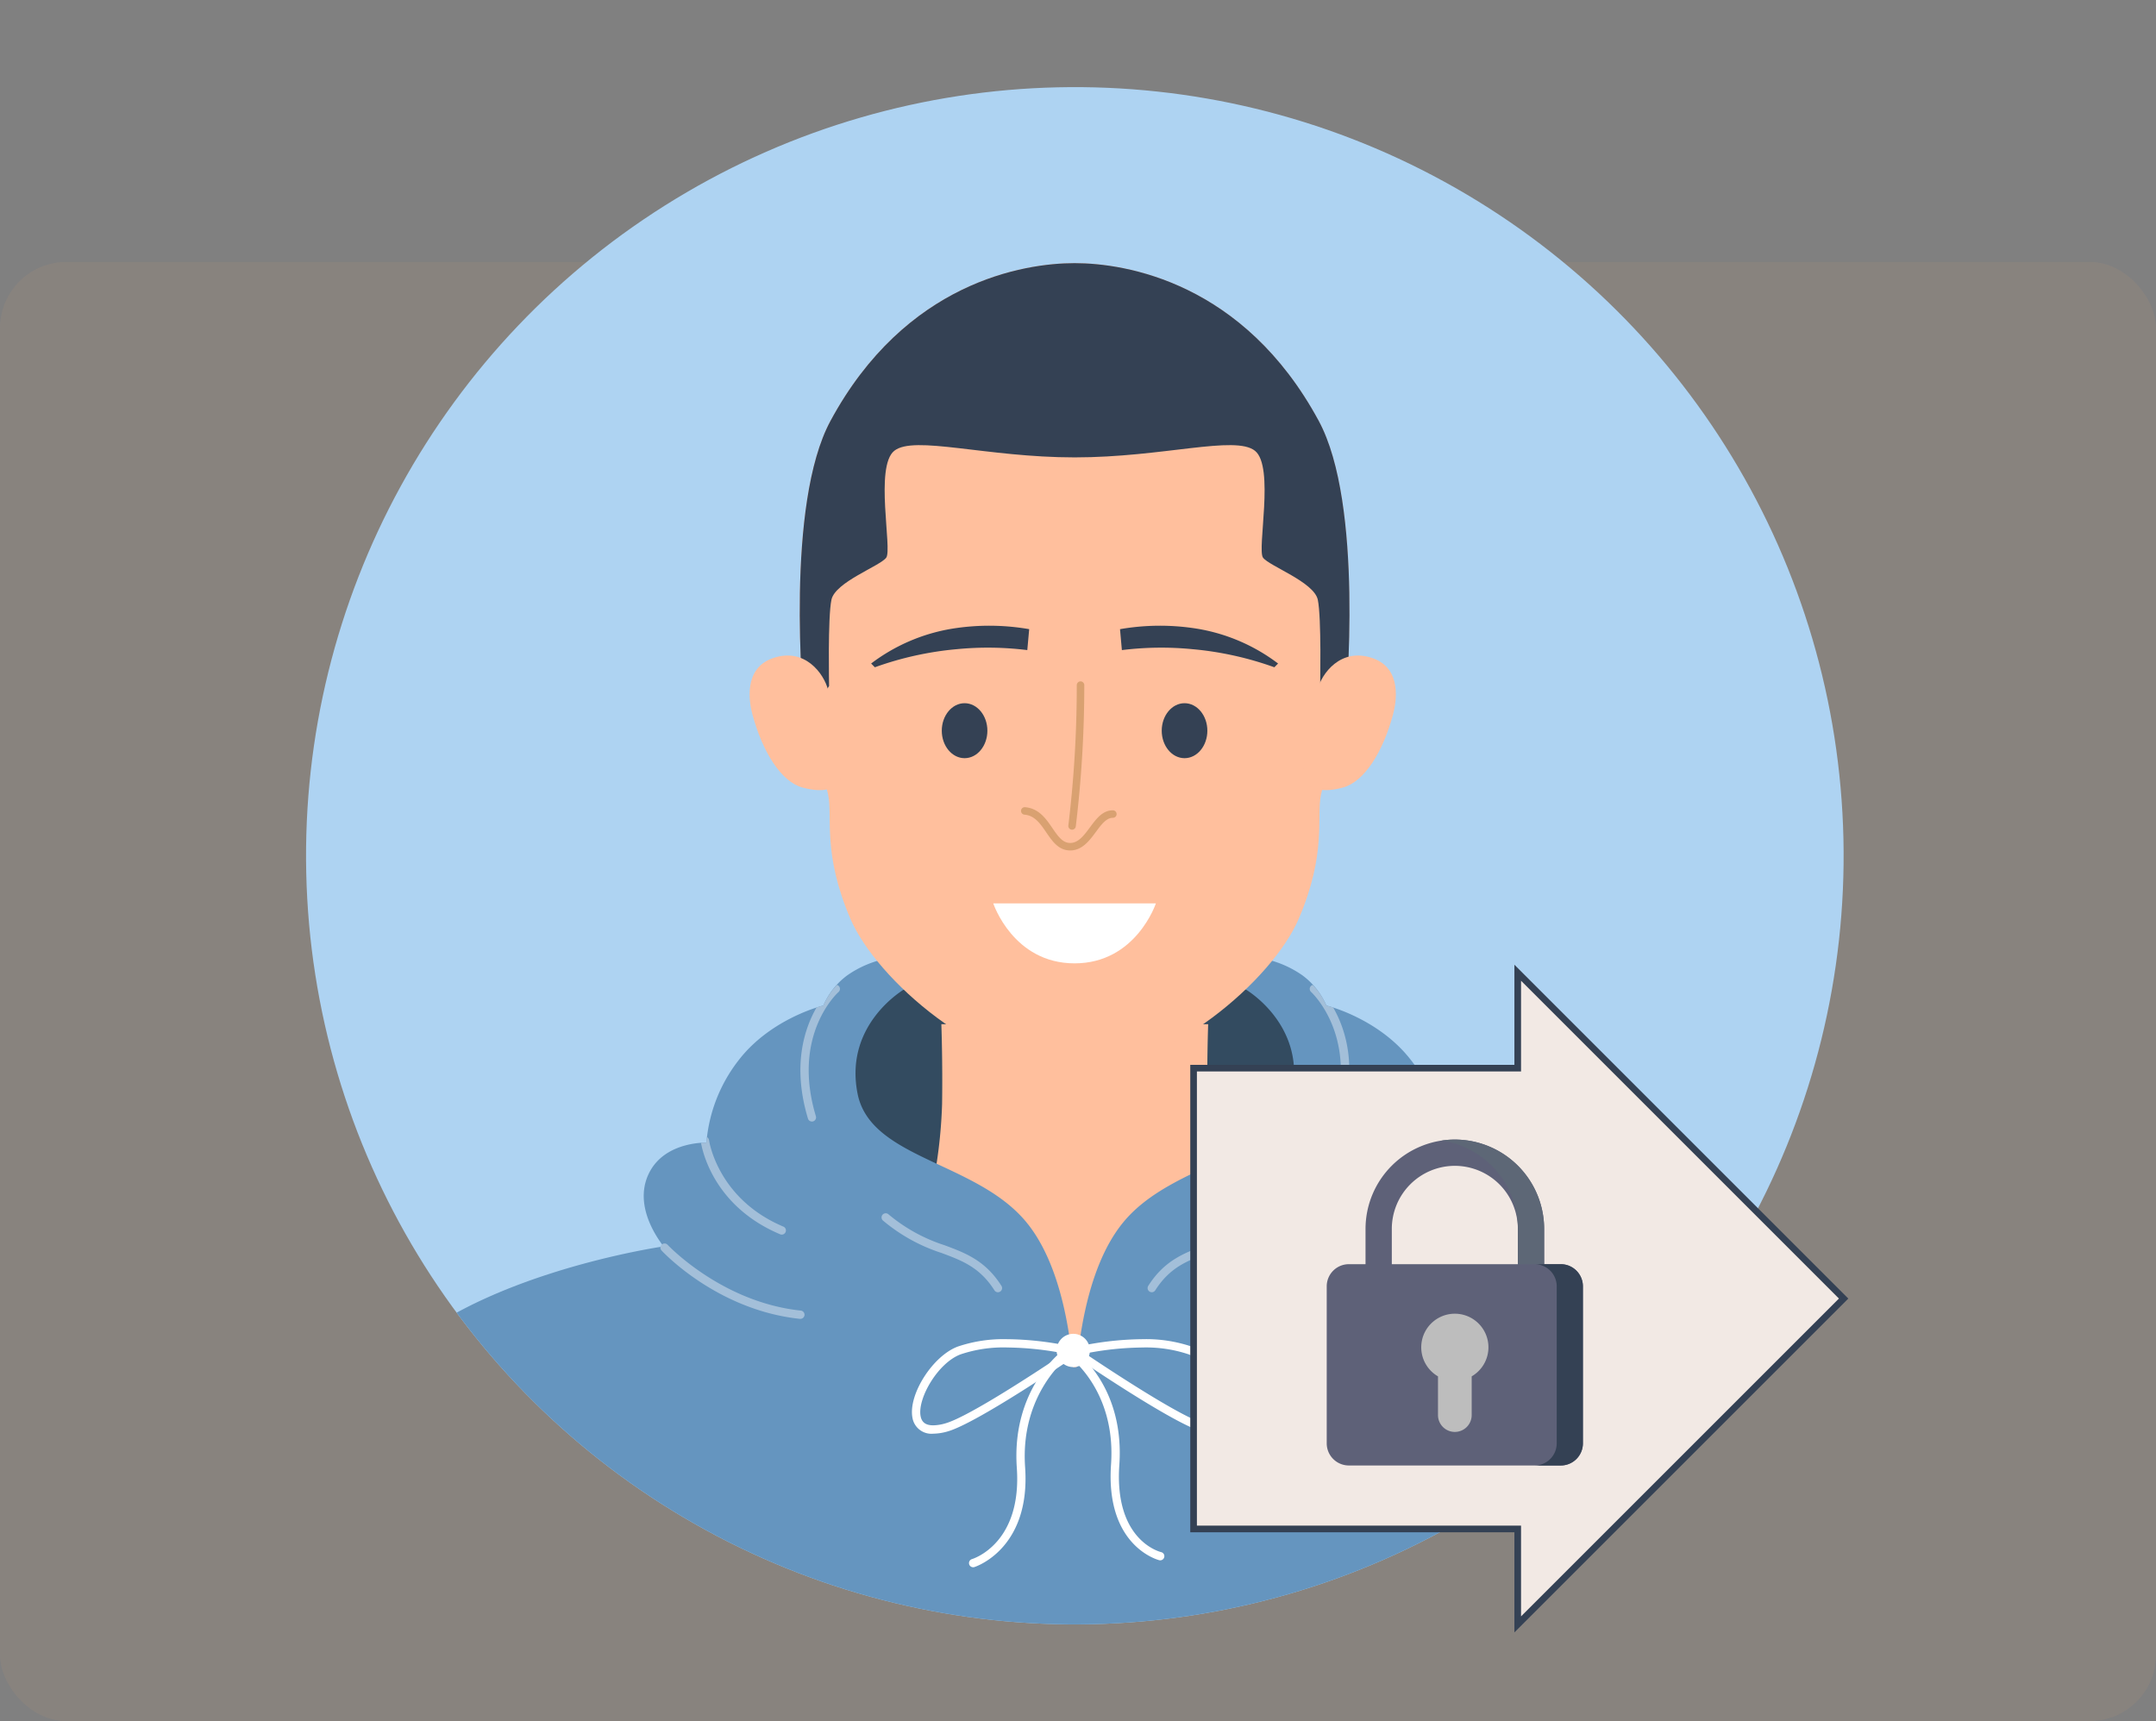 <svg xmlns="http://www.w3.org/2000/svg" xmlns:xlink="http://www.w3.org/1999/xlink" width="325" height="259.492" viewBox="0 0 325 259.492">
  <rect x="0" y="0" width="325" height="259.492" fill="#808080" stroke="none"/>
  <defs>
    <clipPath id="clip-path">
      <circle id="Elipse_4016" data-name="Elipse 4016" cx="115.889" cy="115.889" r="115.889" transform="translate(-708.656 5298.816) rotate(-1.279)" fill="#aed3f2"/>
    </clipPath>
  </defs>
  <g id="Grupo_66530" data-name="Grupo 66530" transform="translate(-177 -18087.963)">
    <g id="Image_Place_Holder" data-name="Image Place Holder" transform="translate(177 18127.455)" opacity="0.1">
      <rect id="Image_Place_Holder-2" data-name="Image Place Holder" width="325" height="220" rx="10" fill="#d9a171"/>
    </g>
    <g id="Grupo_58824" data-name="Grupo 58824" transform="translate(929.232 12804.898)">
      <g id="Grupo_58823" data-name="Grupo 58823">
        <g id="Grupo_58821" data-name="Grupo 58821">
          <g id="Grupo_58820" data-name="Grupo 58820">
            <circle id="Elipse_4015" data-name="Elipse 4015" cx="115.889" cy="115.889" r="115.889" transform="translate(-708.656 5298.816) rotate(-1.279)" fill="#aed3f2"/>
            <g id="Grupo_58819" data-name="Grupo 58819" clip-path="url(#clip-path)">
              <g id="Grupo_58818" data-name="Grupo 58818">
                <g id="Grupo_58817" data-name="Grupo 58817">
                  <path id="Trazado_102613" data-name="Trazado 102613" d="M-615.822,5432.162h7.6l-.471,28.276s-14.176-1.723-15.588-11.906C-626.173,5434.88-615.822,5432.162-615.822,5432.162Z" fill="#334b60"/>
                  <path id="Trazado_102614" data-name="Trazado 102614" d="M-564.592,5432.162h-7.6l.471,28.276s14.176-1.723,15.586-11.906C-554.241,5434.88-564.592,5432.162-564.592,5432.162Z" fill="#334b60"/>
                  <path id="Trazado_102615" data-name="Trazado 102615" d="M-678.526,5540.222a242.711,242.711,0,0,0,36.551,9.772,544.41,544.41,0,0,0,56.814,1.566c14.275-.245,28.546-.941,42.756-2.317a280.74,280.74,0,0,0,43.233-10.97q7.881-4.015,15.345-8.772,3.4-3.165,6.6-6.535c.435-.638.882-1.266,1.328-1.892-2.291-14.416-5.594-26.852-10.423-32.1-12.7-13.805-41.894-17.987-41.894-17.987l-61.98,3.785-.019.678v-.678l-61.981-3.785s-29.193,4.182-41.894,17.987c-5.923,6.438-9.552,23.684-11.831,42.139C-696.8,5534.174-687.582,5537-678.526,5540.222Z" fill="#6595bf"/>
                  <path id="Trazado_102616" data-name="Trazado 102616" d="M-570.219,5449.55c-.1-6.373.109-12.062.109-12.062h-40.22s.208,5.689.109,12.062a73.773,73.773,0,0,1-1.74,13.786s4.005,25.847,21.742,25.847,21.739-25.847,21.739-25.847A73.817,73.817,0,0,1-570.219,5449.55Z" fill="#ffbf9d"/>
                  <path id="Trazado_102617" data-name="Trazado 102617" d="M-618.721,5427.619a15.706,15.706,0,0,0-5.8,2.507,11.139,11.139,0,0,0-3.6,4.543s-7.784,1.872-12.688,8.145a23.289,23.289,0,0,0-4.936,12.532s-5.949-.217-8.458,4.231c-3.447,6.108,2.9,13.6,6.814,15.821,16.683,9.477,29.45,5.8,39.868,8.537,10.344,2.722,17.3,12.558,17.3,12.558s.634-19.764-7.433-29.319c-7.592-8.993-23.344-9.414-25.3-19.19-2.116-10.574,7.129-15.822,7.129-15.822Z" fill="#6595bf"/>
                  <path id="Trazado_102618" data-name="Trazado 102618" d="M-561.693,5427.619a15.719,15.719,0,0,1,5.8,2.507,11.131,11.131,0,0,1,3.6,4.543s7.784,1.872,12.688,8.145a23.277,23.277,0,0,1,4.937,12.532s5.95-.217,8.459,4.231c3.445,6.108-2.9,13.6-6.816,15.821-16.683,9.477-29.45,5.8-39.866,8.537-10.345,2.722-17.3,12.558-17.3,12.558s-.635-19.764,7.432-29.319c7.592-8.993,23.344-9.414,25.3-19.19,2.116-10.574-7.128-15.822-7.128-15.822Z" fill="#6595bf"/>
                  <g id="Grupo_58801" data-name="Grupo 58801">
                    <path id="Trazado_102619" data-name="Trazado 102619" d="M-629.843,5452.164a.629.629,0,0,0,.182-.028.624.624,0,0,0,.417-.78c-3.666-12.157,3.13-18.466,3.422-18.729a.626.626,0,0,0,.047-.883.613.613,0,0,0-.3-.176,10.3,10.3,0,0,0-2.04,3.1s-.393.1-1.035.305c-1.854,3.234-3.676,8.835-1.288,16.744A.628.628,0,0,0-629.843,5452.164Z" fill="#a3bfd9"/>
                    <path id="Trazado_102620" data-name="Trazado 102620" d="M-634.63,5469.161a.662.662,0,0,0,.244.05.628.628,0,0,0,.577-.385.627.627,0,0,0-.334-.821c-9.939-4.185-11.2-12.964-11.214-13.052a.622.622,0,0,0-.317-.451c-.06.531-.07.844-.07.844s-.313-.009-.816.025C-646.29,5456.913-644.434,5465.032-634.63,5469.161Z" fill="#a3bfd9"/>
                    <g id="Grupo_58799" data-name="Grupo 58799">
                      <path id="Trazado_102621" data-name="Trazado 102621" d="M-601.8,5477.9a.624.624,0,0,1-.529-.291c-2.21-3.478-4.876-4.473-7.963-5.626a26.251,26.251,0,0,1-8.837-4.889.624.624,0,0,1-.062-.884.628.628,0,0,1,.884-.064,25.142,25.142,0,0,0,8.455,4.664c3.161,1.179,6.147,2.295,8.58,6.127a.626.626,0,0,1-.192.865A.632.632,0,0,1-601.8,5477.9Z" fill="#a3bfd9"/>
                    </g>
                    <path id="Trazado_102622" data-name="Trazado 102622" d="M-551.172,5451.356a.626.626,0,0,0,.42.78.616.616,0,0,0,.18.028.628.628,0,0,0,.6-.446c2.389-7.909.565-13.51-1.288-16.744-.641-.207-1.035-.305-1.035-.305a10.3,10.3,0,0,0-2.04-3.1.587.587,0,0,0-.306.176.627.627,0,0,0,.05.884C-554.52,5432.693-547.491,5439.162-551.172,5451.356Z" fill="#a3bfd9"/>
                    <path id="Trazado_102623" data-name="Trazado 102623" d="M-534.67,5455.346s-.01-.314-.072-.846a.616.616,0,0,0-.316.453c-.011.088-1.243,8.855-11.214,13.052a.628.628,0,0,0-.334.821.627.627,0,0,0,.578.385.648.648,0,0,0,.242-.05c9.8-4.129,11.661-12.248,11.93-13.79C-534.357,5455.337-534.67,5455.346-534.67,5455.346Z" fill="#a3bfd9"/>
                    <g id="Grupo_58800" data-name="Grupo 58800">
                      <path id="Trazado_102624" data-name="Trazado 102624" d="M-578.611,5477.9a.636.636,0,0,1-.338-.1.628.628,0,0,1-.192-.865c2.435-3.832,5.421-4.948,8.582-6.127a25.162,25.162,0,0,0,8.455-4.664.629.629,0,0,1,.885.064.627.627,0,0,1-.064.884,26.247,26.247,0,0,1-8.836,4.889c-3.087,1.153-5.755,2.148-7.965,5.626A.62.62,0,0,1-578.611,5477.9Z" fill="#a3bfd9"/>
                    </g>
                  </g>
                  <path id="Trazado_102625" data-name="Trazado 102625" d="M-670.057,5532.979c3.7,4.6,6.975,8.691,8.616,12.566.5.136,1.005.274,1.509.407-1.571-4.317-5.118-8.737-9.148-13.756-5.158-6.425-11.005-13.708-13.5-22.2a.624.624,0,0,0-.777-.425.626.626,0,0,0-.424.779C-681.218,5519.08-675.288,5526.465-670.057,5532.979Z" fill="#36243f"/>
                  <path id="Trazado_102626" data-name="Trazado 102626" d="M-693.613,5488.482a20.86,20.86,0,0,0,2.856,7.78.63.63,0,0,0,.524.284.616.616,0,0,0,.342-.1.621.621,0,0,0,.183-.865,20.523,20.523,0,0,1-2.8-8.19C-692.887,5487.743-693.254,5488.11-693.613,5488.482Z" fill="#36243f"/>
                  <g id="Grupo_58802" data-name="Grupo 58802">
                    <path id="Trazado_102627" data-name="Trazado 102627" d="M-642.417,5549.907c.148.028.295.059.442.087q1.96.172,3.922.322a91.55,91.55,0,0,1-37.658-26.891.629.629,0,0,0-.878-.124.626.626,0,0,0-.124.877A92.937,92.937,0,0,0-642.417,5549.907Z" fill="#36243f"/>
                  </g>
                  <path id="Trazado_102628" data-name="Trazado 102628" d="M-518.248,5544.01c1.781-3.42,4.673-7.03,7.886-11.031,5.23-6.514,11.159-13.9,13.727-22.628a.628.628,0,0,0-.425-.779.626.626,0,0,0-.778.425c-2.5,8.491-8.344,15.774-13.5,22.2-3.557,4.431-6.734,8.4-8.511,12.233C-519.315,5544.293-518.783,5544.149-518.248,5544.01Z" fill="#36243f"/>
                  <path id="Trazado_102629" data-name="Trazado 102629" d="M-486.8,5488.482a20.865,20.865,0,0,1-2.857,7.78.633.633,0,0,1-.525.284.624.624,0,0,1-.343-.1.625.625,0,0,1-.183-.865,20.516,20.516,0,0,0,2.8-8.19C-487.533,5487.743-487.164,5488.11-486.8,5488.482Z" fill="#36243f"/>
                  <g id="Grupo_58803" data-name="Grupo 58803">
                    <path id="Trazado_102630" data-name="Trazado 102630" d="M-532.638,5547.368a92.409,92.409,0,0,0,28.931-23.19.626.626,0,0,0-.123-.877.631.631,0,0,0-.88.124,91.48,91.48,0,0,1-32.863,24.928Q-535.1,5547.882-532.638,5547.368Z" fill="#36243f"/>
                  </g>
                  <g id="Grupo_58808" data-name="Grupo 58808">
                    <path id="Trazado_102631" data-name="Trazado 102631" d="M-587.94,5486.677a2.507,2.507,0,0,1-2.506,2.506,2.507,2.507,0,0,1-2.506-2.506,2.506,2.506,0,0,1,2.506-2.507A2.506,2.506,0,0,1-587.94,5486.677Z" fill="#fff"/>
                    <g id="Grupo_58804" data-name="Grupo 58804">
                      <path id="Trazado_102632" data-name="Trazado 102632" d="M-568.911,5499.226a8.147,8.147,0,0,1-2.206-.355c-4.487-1.293-18.836-11.1-19.445-11.52l-1.149-.787,1.351-.338a47.723,47.723,0,0,1,10.348-1.25,21.508,21.508,0,0,1,7.408,1.113c3.763,1.4,7.472,7.2,6.841,10.7A2.9,2.9,0,0,1-568.911,5499.226Zm-19.733-12.089c3.616,2.433,14.309,9.5,17.875,10.529,2.228.642,3.522.305,3.773-1.1.482-2.671-2.621-8.032-6.047-9.3a20.23,20.23,0,0,0-6.969-1.035A46.557,46.557,0,0,0-588.644,5487.137Z" fill="#fff"/>
                    </g>
                    <g id="Grupo_58805" data-name="Grupo 58805">
                      <path id="Trazado_102633" data-name="Trazado 102633" d="M-611.546,5499.226h0a2.9,2.9,0,0,1-3.148-2.436c-.63-3.5,3.078-9.3,6.842-10.7a21.5,21.5,0,0,1,7.408-1.113,47.734,47.734,0,0,1,10.348,1.25l1.351.338-1.149.787c-.608.417-14.958,10.227-19.445,11.52A8.159,8.159,0,0,1-611.546,5499.226Zm11.1-13a20.257,20.257,0,0,0-6.972,1.035c-3.424,1.272-6.525,6.633-6.044,9.3.172.959.78,1.405,1.914,1.405h0a6.865,6.865,0,0,0,1.858-.307c3.566-1.026,14.257-8.1,17.877-10.529A46.581,46.581,0,0,0-600.444,5486.229Z" fill="#fff"/>
                    </g>
                    <g id="Grupo_58806" data-name="Grupo 58806">
                      <path id="Trazado_102634" data-name="Trazado 102634" d="M-605.536,5519.364a.627.627,0,0,1-.6-.445.629.629,0,0,1,.417-.782c.31-.093,7.551-2.44,6.763-13.769-.828-11.876,6.723-17.545,7.044-17.78a.623.623,0,0,1,.874.135.627.627,0,0,1-.133.876c-.074.054-7.312,5.521-6.533,16.683.859,12.366-7.568,15.031-7.652,15.056A.636.636,0,0,1-605.536,5519.364Z" fill="#fff"/>
                    </g>
                    <g id="Grupo_58807" data-name="Grupo 58807">
                      <path id="Trazado_102635" data-name="Trazado 102635" d="M-577.338,5518.32a.678.678,0,0,1-.141-.017c-.084-.02-8.136-2.04-7.273-14.439.776-11.149-6.24-16.206-6.312-16.257a.628.628,0,0,1-.154-.872.625.625,0,0,1,.873-.155c.314.218,7.67,5.483,6.843,17.371-.786,11.287,6.017,13.063,6.307,13.133a.625.625,0,0,1,.464.753A.624.624,0,0,1-577.338,5518.32Z" fill="#fff"/>
                    </g>
                  </g>
                  <path id="Trazado_102636" data-name="Trazado 102636" d="M-553.458,5346.519c-11.3-20.908-29.1-23.779-36.792-23.779s-25.49,2.871-36.792,23.779c-6.787,12.561-4.213,41.649-3.884,44.994s2.827,8.026,3.53,11.371-.9,8.811,3.369,18.74c3.907,9.089,19.589,22.932,33.777,22.98,14.191-.048,29.869-13.891,33.779-22.98,4.269-9.929,2.66-15.4,3.366-18.74s3.2-8.03,3.532-11.371S-546.669,5359.08-553.458,5346.519Z" fill="#ffbf9d"/>
                  <path id="Trazado_102637" data-name="Trazado 102637" d="M-553.443,5346.519c-11.3-20.905-29.1-23.779-36.788-23.779h-.02c-7.694,0-25.49,2.874-36.791,23.779-6.787,12.561-4.213,41.649-3.884,44.994.014.162.061.343.085.511l3.587-5.528s-.211-10.31.353-13,7.347-5.085,8.265-6.357-1.766-13.7,1.2-16.1,13.916.988,27.2.988,24.224-3.391,27.19-.988.284,14.831,1.2,16.1,7.7,3.673,8.264,6.357.353,13,.353,13l3.588,5.528c.026-.168.07-.349.085-.511C-549.23,5388.168-546.652,5359.08-553.443,5346.519Z" fill="#344154"/>
                  <path id="Trazado_102638" data-name="Trazado 102638" d="M-620.916,5383.106a27.664,27.664,0,0,1,12.05-5.225,35.131,35.131,0,0,1,11.775.045l-.284,3.155a48.213,48.213,0,0,0-10.6-.141,49.368,49.368,0,0,0-12.38,2.732Z" fill="#344154"/>
                  <path id="Trazado_102639" data-name="Trazado 102639" d="M-559.572,5383.106a27.688,27.688,0,0,0-12.055-5.225,35.114,35.114,0,0,0-11.771.045l.281,3.155a48.216,48.216,0,0,1,10.6-.141,49.414,49.414,0,0,1,12.385,2.732Z" fill="#344154"/>
                  <g id="Grupo_58809" data-name="Grupo 58809">
                    <path id="Trazado_102640" data-name="Trazado 102640" d="M-603.391,5393.236c0,2.286-1.538,4.142-3.436,4.142s-3.439-1.856-3.439-4.142,1.541-4.147,3.439-4.147S-603.391,5390.947-603.391,5393.236Z" fill="#344154"/>
                    <path id="Trazado_102641" data-name="Trazado 102641" d="M-570.233,5393.236c0,2.286-1.538,4.142-3.439,4.142s-3.439-1.856-3.439-4.142,1.54-4.147,3.439-4.147S-570.233,5390.947-570.233,5393.236Z" fill="#344154"/>
                  </g>
                  <g id="Grupo_58812" data-name="Grupo 58812">
                    <g id="Grupo_58810" data-name="Grupo 58810">
                      <path id="Trazado_102642" data-name="Trazado 102642" d="M-590.628,5408.16a.469.469,0,0,1-.085-.007.566.566,0,0,1-.472-.645,175.477,175.477,0,0,0,1.268-21.154.567.567,0,0,1,.568-.556h.009a.564.564,0,0,1,.556.571,176.92,176.92,0,0,1-1.284,21.312A.566.566,0,0,1-590.628,5408.16Z" fill="#d9a171"/>
                    </g>
                    <g id="Grupo_58811" data-name="Grupo 58811">
                      <path id="Trazado_102643" data-name="Trazado 102643" d="M-590.913,5411.29h-.011c-1.736-.008-2.68-1.388-3.591-2.723-.894-1.307-1.736-2.544-3.285-2.673a.566.566,0,0,1-.517-.609.559.559,0,0,1,.611-.517c2.082.175,3.168,1.763,4.124,3.164.815,1.191,1.519,2.223,2.663,2.228h.006c1.242,0,2.085-1.142,2.98-2.349.935-1.265,1.9-2.573,3.447-2.573h.011a.566.566,0,0,1,.564.568.564.564,0,0,1-.566.563h-.006c-.977,0-1.738,1.027-2.543,2.115C-588,5409.8-589.1,5411.29-590.913,5411.29Z" fill="#d9a171"/>
                    </g>
                  </g>
                  <path id="Trazado_102644" data-name="Trazado 102644" d="M-602.505,5419.271s2.984,9.041,12.255,9.041,12.257-9.041,12.257-9.041Z" fill="#fff"/>
                  <g id="Grupo_58813" data-name="Grupo 58813">
                    <path id="Trazado_102645" data-name="Trazado 102645" d="M-553.637,5387.062c.613-2.4,3.485-6.453,8.336-4.757,4.457,1.559,3.555,6.642,3.06,8.476-1.507,5.6-4.283,10.125-7.533,11.018-3.516.969-5.558.094-5.981-1.787s1.13-3.674,1.508-6.075S-554,5388.476-553.637,5387.062Z" fill="#ffbf9d"/>
                  </g>
                  <g id="Grupo_58814" data-name="Grupo 58814">
                    <path id="Trazado_102646" data-name="Trazado 102646" d="M-627.411,5387.062c-.614-2.4-3.486-6.453-8.336-4.757-4.456,1.559-3.556,6.642-3.062,8.476,1.508,5.6,4.286,10.125,7.535,11.018,3.517.969,5.56.094,5.981-1.787s-1.13-3.674-1.508-6.075S-627.05,5388.476-627.411,5387.062Z" fill="#ffbf9d"/>
                  </g>
                  <g id="Grupo_58815" data-name="Grupo 58815">
                    <path id="Trazado_102647" data-name="Trazado 102647" d="M-631.581,5481.913c-.023,0-.044,0-.067,0-12.392-1.305-20.526-9.946-20.866-10.314a.626.626,0,0,1,.035-.885.626.626,0,0,1,.884.034c.082.085,8.167,8.664,20.078,9.918a.628.628,0,0,1,.558.69A.629.629,0,0,1-631.581,5481.913Z" fill="#a3bfd9"/>
                  </g>
                  <g id="Grupo_58816" data-name="Grupo 58816">
                    <path id="Trazado_102648" data-name="Trazado 102648" d="M-549.124,5481.913l.068,0c12.391-1.305,20.525-9.946,20.864-10.314a.626.626,0,0,0-.035-.885.625.625,0,0,0-.883.034c-.082.085-8.169,8.664-20.079,9.918a.623.623,0,0,0-.556.69A.626.626,0,0,0-549.124,5481.913Z" fill="#a3bfd9"/>
                  </g>
                </g>
              </g>
            </g>
          </g>
        </g>
        <path id="Trazado_102649" data-name="Trazado 102649" d="M-474.321,5478.852l-49.126-49.126v14.389h-48.861v69.474h48.861v14.389Z" fill="#f2e9e4" stroke="#344154" stroke-miterlimit="10" stroke-width="1"/>
        <g id="_33_padlock" data-name="33 padlock">
          <g id="Grupo_58822" data-name="Grupo 58822">
            <path id="Trazado_102650" data-name="Trazado 102650" d="M-521.446,5480.9a1.981,1.981,0,0,1-1.981-1.981v-10.577a9.511,9.511,0,0,0-9.5-9.5,9.51,9.51,0,0,0-9.5,9.5v10.577a1.981,1.981,0,0,1-1.981,1.981,1.981,1.981,0,0,1-1.981-1.981v-10.577a13.477,13.477,0,0,1,13.461-13.461,13.477,13.477,0,0,1,13.462,13.461v10.577a1.981,1.981,0,0,1-1.981,1.981Z" fill="#5e6178"/>
          </g>
          <path id="Trazado_102651" data-name="Trazado 102651" d="M-532.927,5454.882a13.58,13.58,0,0,0-1.975.145,13.483,13.483,0,0,1,11.486,13.316v10.577c0,.038,0,.076-.006.114a1.98,1.98,0,0,0,1.976,1.867,1.981,1.981,0,0,0,1.981-1.981v-10.577a13.477,13.477,0,0,0-13.462-13.461Z" fill="#5d6776"/>
          <path id="Trazado_102652" data-name="Trazado 102652" d="M-516.958,5504.019H-548.9a3.339,3.339,0,0,1-3.339-3.339v-23.671a3.339,3.339,0,0,1,3.339-3.339h31.937a3.339,3.339,0,0,1,3.339,3.339v23.671A3.339,3.339,0,0,1-516.958,5504.019Z" fill="#5e6178"/>
          <path id="Trazado_102653" data-name="Trazado 102653" d="M-527.862,5486.2a5.065,5.065,0,0,0-5.065-5.064,5.064,5.064,0,0,0-5.064,5.064,5.062,5.062,0,0,0,2.525,4.381v5.839a2.539,2.539,0,0,0,2.539,2.54,2.54,2.54,0,0,0,2.54-2.54v-5.839A5.062,5.062,0,0,0-527.862,5486.2Z" fill="#bdbdbd"/>
          <path id="Trazado_102654" data-name="Trazado 102654" d="M-516.958,5473.67h-3.951a3.339,3.339,0,0,1,3.339,3.339v23.671a3.339,3.339,0,0,1-3.339,3.339h3.951a3.339,3.339,0,0,0,3.339-3.339v-23.671a3.339,3.339,0,0,0-3.339-3.339Z" fill="#344154"/>
        </g>
      </g>
      <rect id="Rectángulo_5461" data-name="Rectángulo 5461" width="258.047" height="258.047" transform="translate(-719.233 5283.065)" fill="none"/>
    </g>
  </g>
</svg>
